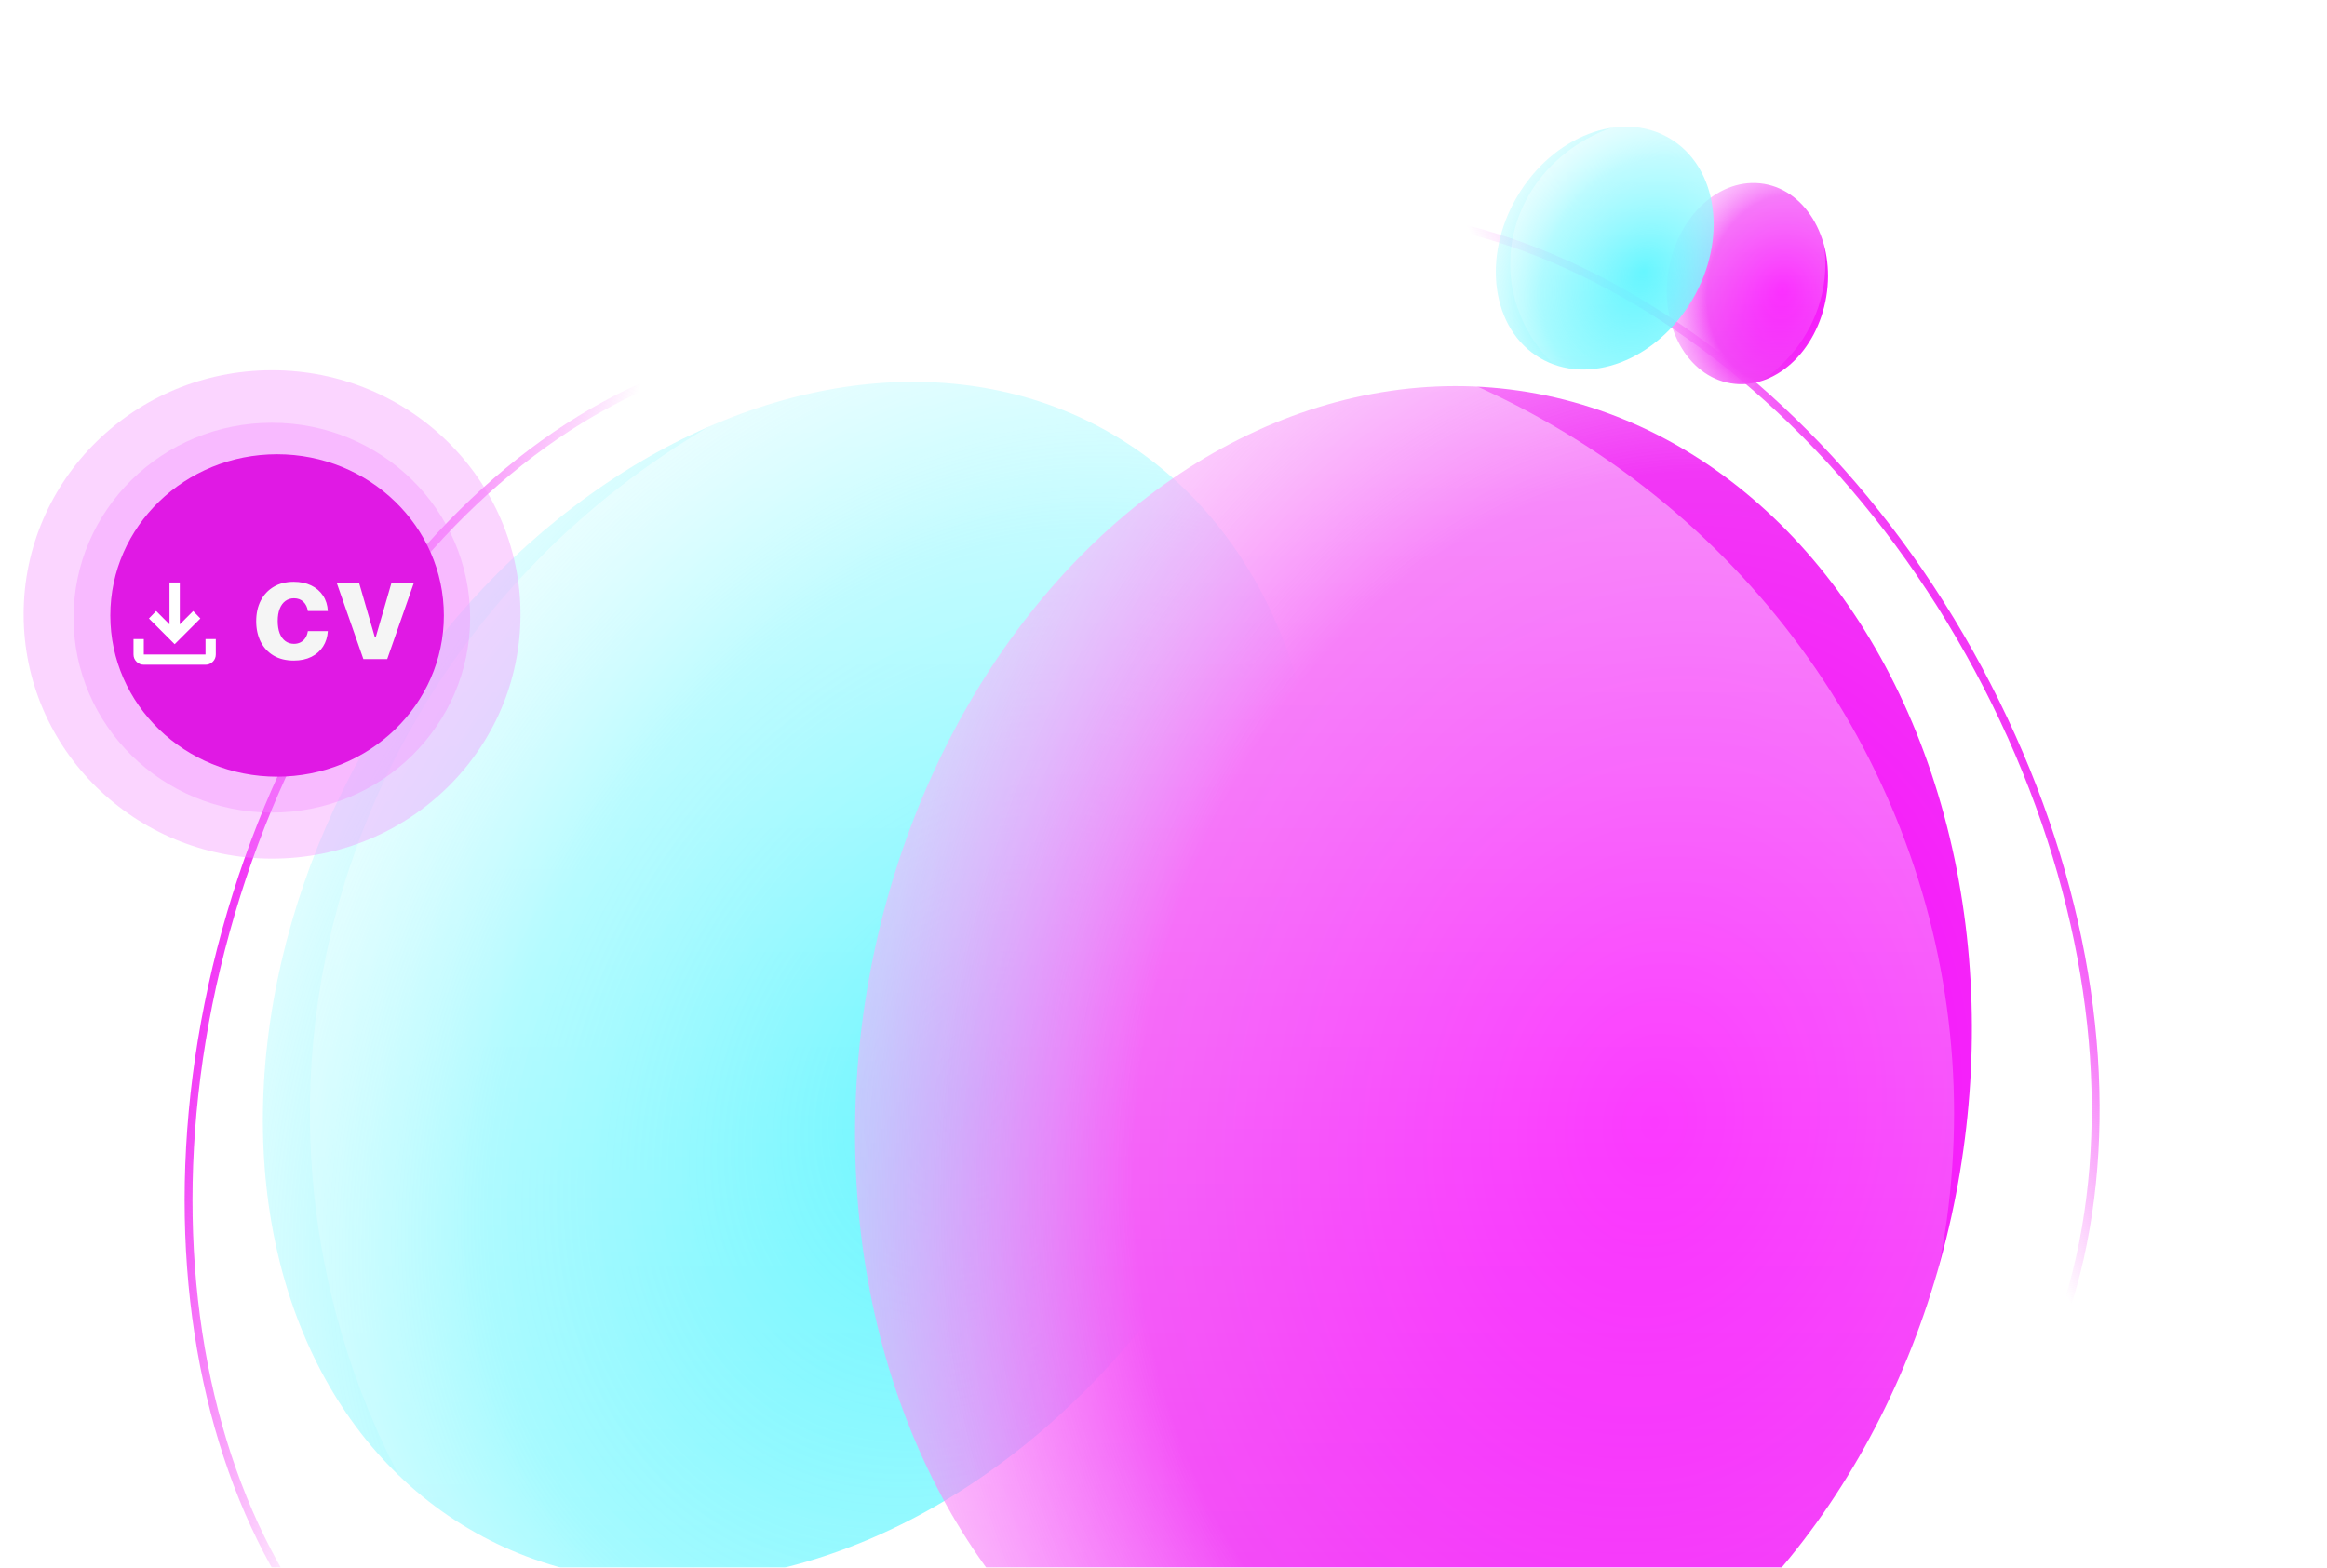 
<svg width="886" height="597" viewBox="0 0 886 597" fill="none" xmlns="http://www.w3.org/2000/svg">
<g filter="url(#filter0_f_0_1)">
<ellipse cx="301.324" cy="373.96" rx="241.775" ry="185.105" transform="rotate(-59.503 301.324 373.96)" fill="url(#paint0_radial_0_1)"/>
</g>
<g filter="url(#filter1_f_0_1)">
<ellipse cx="538.172" cy="411.75" rx="266.024" ry="210.941" transform="rotate(-80.546 538.172 411.75)" fill="url(#paint1_radial_0_1)"/>
</g>
<g filter="url(#filter2_bi_0_1)">
<ellipse cx="431" cy="424" rx="313" ry="305" fill="url(#paint2_linear_0_1)" fill-opacity="0.46"/>
</g>
<g filter="url(#filter3_i_0_1)">
<path d="M198.898 670.913C147.449 656.715 108.968 613.932 88.461 555.945C67.956 497.964 65.485 424.916 86.001 350.57C106.517 276.223 146.102 214.78 193.441 175.521C240.785 136.258 295.761 119.266 347.21 133.463C398.659 147.661 437.14 190.443 457.647 248.43C478.153 306.412 480.623 379.46 460.107 453.806C439.591 528.153 400.006 589.595 352.667 628.855C305.323 668.118 250.347 685.11 198.898 670.913Z" stroke="url(#paint3_linear_0_1)" stroke-width="3"/>
</g>
<g filter="url(#filter4_i_0_1)">
<path d="M749.787 244.494C787.763 312.242 802.866 384.455 796.518 446.48C790.17 508.5 762.344 560.472 714.326 587.389C666.308 614.305 607.452 610.922 551.234 583.973C495.011 557.023 441.29 506.456 403.314 438.708C365.338 370.96 350.235 298.747 356.583 236.722C362.931 174.702 390.757 122.73 438.775 95.813C486.793 68.897 545.649 72.281 601.867 99.229C658.09 126.18 711.812 176.746 749.787 244.494Z" stroke="url(#paint4_linear_0_1)" stroke-width="3"/>
</g>
<g filter="url(#filter5_f_0_1)">
<ellipse cx="665.304" cy="108" rx="38.505" ry="30.456" transform="rotate(-80.546 665.304 108)" fill="url(#paint5_radial_0_1)"/>
</g>
<g filter="url(#filter6_f_0_1)">
<ellipse cx="611" cy="94.493" rx="48.569" ry="38.706" transform="rotate(-59.503 611 94.493)" fill="url(#paint6_radial_0_1)"/>
</g>
<g filter="url(#filter7_bi_0_1)">
<ellipse cx="635" cy="100.5" rx="60" ry="55.5" fill="url(#paint7_linear_0_1)" fill-opacity="0.46"/>
</g>
<a href="" class='border'>
<ellipse cx="103.5" cy="235.235" rx="75.5" ry="74.235" fill="#F68DFF" fill-opacity="0.36"/>
<ellipse cx="103.585" cy="234" rx="94.585" ry="93" fill="#F68DFF" fill-opacity="0.36"/>
<ellipse cx="105.5" cy="234.397" rx="63.5" ry="61.397" fill="#E019E4"/>
</a>

<path d="M66.5 245.333L56.708 235.542L59.45 232.702L64.542 237.794V221.833H68.458V237.794L73.55 232.702L76.292 235.542L66.5 245.333ZM54.75 253.167C53.673 253.167 52.751 252.784 51.985 252.017C51.218 251.251 50.835 250.329 50.833 249.25V243.375H54.75V249.25H78.25V243.375H82.167V249.25C82.167 250.327 81.784 251.25 81.017 252.017C80.251 252.785 79.328 253.168 78.25 253.167H54.75Z" fill="white"/>
<path d="M111.845 251.567C108.87 251.567 106.31 250.937 104.167 249.676C102.037 248.403 100.398 246.638 99.251 244.382C98.116 242.125 97.549 239.528 97.549 236.591C97.549 233.616 98.122 231.006 99.27 228.762C100.429 226.506 102.075 224.747 104.205 223.486C106.336 222.213 108.87 221.576 111.807 221.576C114.341 221.576 116.559 222.036 118.463 222.957C120.367 223.877 121.873 225.169 122.983 226.833C124.092 228.497 124.703 230.451 124.817 232.695H117.215C117.001 231.246 116.433 230.079 115.513 229.197C114.605 228.302 113.414 227.854 111.939 227.854C110.691 227.854 109.601 228.195 108.668 228.876C107.748 229.544 107.029 230.521 106.512 231.807C105.995 233.092 105.737 234.649 105.737 236.477C105.737 238.33 105.989 239.906 106.493 241.205C107.01 242.503 107.735 243.493 108.668 244.174C109.601 244.854 110.691 245.195 111.939 245.195C112.859 245.195 113.685 245.006 114.416 244.627C115.16 244.249 115.772 243.701 116.251 242.982C116.742 242.251 117.064 241.375 117.215 240.354H124.817C124.691 242.573 124.086 244.527 123.001 246.216C121.93 247.892 120.449 249.204 118.558 250.149C116.667 251.095 114.429 251.567 111.845 251.567ZM157.586 221.955L147.431 251H138.354L128.2 221.955H136.709L142.742 242.736H143.044L149.057 221.955H157.586Z" fill="#F5F5F5"/>
<defs>
<filter id="filter0_f_0_1" x="0.082" y="45.376" width="602.484" height="657.168" filterUnits="userSpaceOnUse" color-interpolation-filters="sRGB">
<feFlood flood-opacity="0" result="BackgroundImageFix"/>
<feBlend mode="normal" in="SourceGraphic" in2="BackgroundImageFix" result="shape"/>
<feGaussianBlur stdDeviation="50" result="effect1_foregroundBlur_0_1"/>
</filter>
<filter id="filter1_f_0_1" x="201.465" y="22.982" width="673.414" height="777.535" filterUnits="userSpaceOnUse" color-interpolation-filters="sRGB">
<feFlood flood-opacity="0" result="BackgroundImageFix"/>
<feBlend mode="normal" in="SourceGraphic" in2="BackgroundImageFix" result="shape"/>
<feGaussianBlur stdDeviation="62.025" result="effect1_foregroundBlur_0_1"/>
</filter>
<filter id="filter2_bi_0_1" x="91" y="92" width="680" height="664" filterUnits="userSpaceOnUse" color-interpolation-filters="sRGB">
<feFlood flood-opacity="0" result="BackgroundImageFix"/>
<feGaussianBlur in="BackgroundImageFix" stdDeviation="13.5"/>
<feComposite in2="SourceAlpha" operator="in" result="effect1_backgroundBlur_0_1"/>
<feBlend mode="normal" in="SourceGraphic" in2="effect1_backgroundBlur_0_1" result="shape"/>
<feColorMatrix in="SourceAlpha" type="matrix" values="0 0 0 0 0 0 0 0 0 0 0 0 0 0 0 0 0 0 127 0" result="hardAlpha"/>
<feOffset/>
<feGaussianBlur stdDeviation="20"/>
<feComposite in2="hardAlpha" operator="arithmetic" k2="-1" k3="1"/>
<feColorMatrix type="matrix" values="0 0 0 0 1 0 0 0 0 1 0 0 0 0 1 0 0 0 0.8 0"/>
<feBlend mode="normal" in2="shape" result="effect2_innerShadow_0_1"/>
</filter>
<filter id="filter3_i_0_1" x="70.292" y="127.004" width="405.523" height="554.367" filterUnits="userSpaceOnUse" color-interpolation-filters="sRGB">
<feFlood flood-opacity="0" result="BackgroundImageFix"/>
<feBlend mode="normal" in="SourceGraphic" in2="BackgroundImageFix" result="shape"/>
<feColorMatrix in="SourceAlpha" type="matrix" values="0 0 0 0 0 0 0 0 0 0 0 0 0 0 0 0 0 0 127 0" result="hardAlpha"/>
<feOffset dy="4"/>
<feGaussianBlur stdDeviation="2"/>
<feComposite in2="hardAlpha" operator="arithmetic" k2="-1" k3="1"/>
<feColorMatrix type="matrix" values="0 0 0 0 0.949 0 0 0 0 0.215 0 0 0 0 0.964 0 0 0 1 0"/>
<feBlend mode="normal" in2="shape" result="effect1_innerShadow_0_1"/>
</filter>
<filter id="filter4_i_0_1" x="353.679" y="75.742" width="445.743" height="535.719" filterUnits="userSpaceOnUse" color-interpolation-filters="sRGB">
<feFlood flood-opacity="0" result="BackgroundImageFix"/>
<feBlend mode="normal" in="SourceGraphic" in2="BackgroundImageFix" result="shape"/>
<feColorMatrix in="SourceAlpha" type="matrix" values="0 0 0 0 0 0 0 0 0 0 0 0 0 0 0 0 0 0 127 0" result="hardAlpha"/>
<feOffset dy="4"/>
<feGaussianBlur stdDeviation="2"/>
<feComposite in2="hardAlpha" operator="arithmetic" k2="-1" k3="1"/>
<feColorMatrix type="matrix" values="0 0 0 0 0.949 0 0 0 0 0.215 0 0 0 0 0.964 0 0 0 1 0"/>
<feBlend mode="normal" in2="shape" result="effect1_innerShadow_0_1"/>
</filter>
<filter id="filter5_f_0_1" x="624.597" y="59.686" width="81.414" height="96.628" filterUnits="userSpaceOnUse" color-interpolation-filters="sRGB">
<feFlood flood-opacity="0" result="BackgroundImageFix"/>
<feBlend mode="normal" in="SourceGraphic" in2="BackgroundImageFix" result="shape"/>
<feGaussianBlur stdDeviation="5" result="effect1_foregroundBlur_0_1"/>
</filter>
<filter id="filter6_f_0_1" x="559.526" y="38.252" width="102.948" height="112.483" filterUnits="userSpaceOnUse" color-interpolation-filters="sRGB">
<feFlood flood-opacity="0" result="BackgroundImageFix"/>
<feBlend mode="normal" in="SourceGraphic" in2="BackgroundImageFix" result="shape"/>
<feGaussianBlur stdDeviation="5" result="effect1_foregroundBlur_0_1"/>
</filter>
<filter id="filter7_bi_0_1" x="548" y="18" width="174" height="165" filterUnits="userSpaceOnUse" color-interpolation-filters="sRGB">
<feFlood flood-opacity="0" result="BackgroundImageFix"/>
<feGaussianBlur in="BackgroundImageFix" stdDeviation="13.5"/>
<feComposite in2="SourceAlpha" operator="in" result="effect1_backgroundBlur_0_1"/>
<feBlend mode="normal" in="SourceGraphic" in2="effect1_backgroundBlur_0_1" result="shape"/>
<feColorMatrix in="SourceAlpha" type="matrix" values="0 0 0 0 0 0 0 0 0 0 0 0 0 0 0 0 0 0 127 0" result="hardAlpha"/>
<feOffset/>
<feGaussianBlur stdDeviation="20"/>
<feComposite in2="hardAlpha" operator="arithmetic" k2="-1" k3="1"/>
<feColorMatrix type="matrix" values="0 0 0 0 1 0 0 0 0 1 0 0 0 0 1 0 0 0 0.8 0"/>
<feBlend mode="normal" in2="shape" result="effect2_innerShadow_0_1"/>
</filter>
<radialGradient id="paint0_radial_0_1" cx="0" cy="0" r="1" gradientUnits="userSpaceOnUse" gradientTransform="translate(301.324 456.228) rotate(-90) scale(387.348 505.937)">
<stop stop-color="#3CF3FF"/>
<stop offset="0.446" stop-color="#71F7FF" stop-opacity="0.724"/>
<stop offset="1" stop-color="white" stop-opacity="0"/>
</radialGradient>
<radialGradient id="paint1_radial_0_1" cx="0" cy="0" r="1" gradientUnits="userSpaceOnUse" gradientTransform="translate(538.172 505.501) rotate(-90) scale(441.413 556.679)">
<stop stop-color="#FA00FF"/>
<stop offset="0.446" stop-color="#F237F6"/>
<stop offset="1" stop-color="white" stop-opacity="0"/>
</radialGradient>
<linearGradient id="paint2_linear_0_1" x1="431" y1="119" x2="431" y2="729" gradientUnits="userSpaceOnUse">
<stop stop-color="white"/>
<stop offset="1" stop-color="white" stop-opacity="0"/>
</linearGradient>
<linearGradient id="paint3_linear_0_1" x1="84.42" y1="350.659" x2="712.75" y2="524.051" gradientUnits="userSpaceOnUse">
<stop stop-color="#F237F6"/>
<stop offset="0.151" stop-color="#F237F6" stop-opacity="0"/>
</linearGradient>
<linearGradient id="paint4_linear_0_1" x1="748.727" y1="245.669" x2="175.633" y2="566.916" gradientUnits="userSpaceOnUse">
<stop stop-color="#F237F6"/>
<stop offset="0.131" stop-color="#F237F6" stop-opacity="0"/>
</linearGradient>
<radialGradient id="paint5_radial_0_1" cx="0" cy="0" r="1" gradientUnits="userSpaceOnUse" gradientTransform="translate(665.304 121.536) rotate(-90) scale(63.732 80.574)">
<stop stop-color="#FA00FF"/>
<stop offset="0.446" stop-color="#F237F6"/>
<stop offset="1" stop-color="white" stop-opacity="0"/>
</radialGradient>
<radialGradient id="paint6_radial_0_1" cx="0" cy="0" r="1" gradientUnits="userSpaceOnUse" gradientTransform="translate(611 111.696) rotate(-90) scale(80.996 101.636)">
<stop stop-color="#3CF3FF"/>
<stop offset="0.446" stop-color="#71F7FF" stop-opacity="0.724"/>
<stop offset="1" stop-color="white" stop-opacity="0"/>
</radialGradient>
<linearGradient id="paint7_linear_0_1" x1="635" y1="45" x2="635" y2="156" gradientUnits="userSpaceOnUse">
<stop stop-color="white"/>
<stop offset="1" stop-color="white" stop-opacity="0"/>
</linearGradient>
</defs>
</svg>
